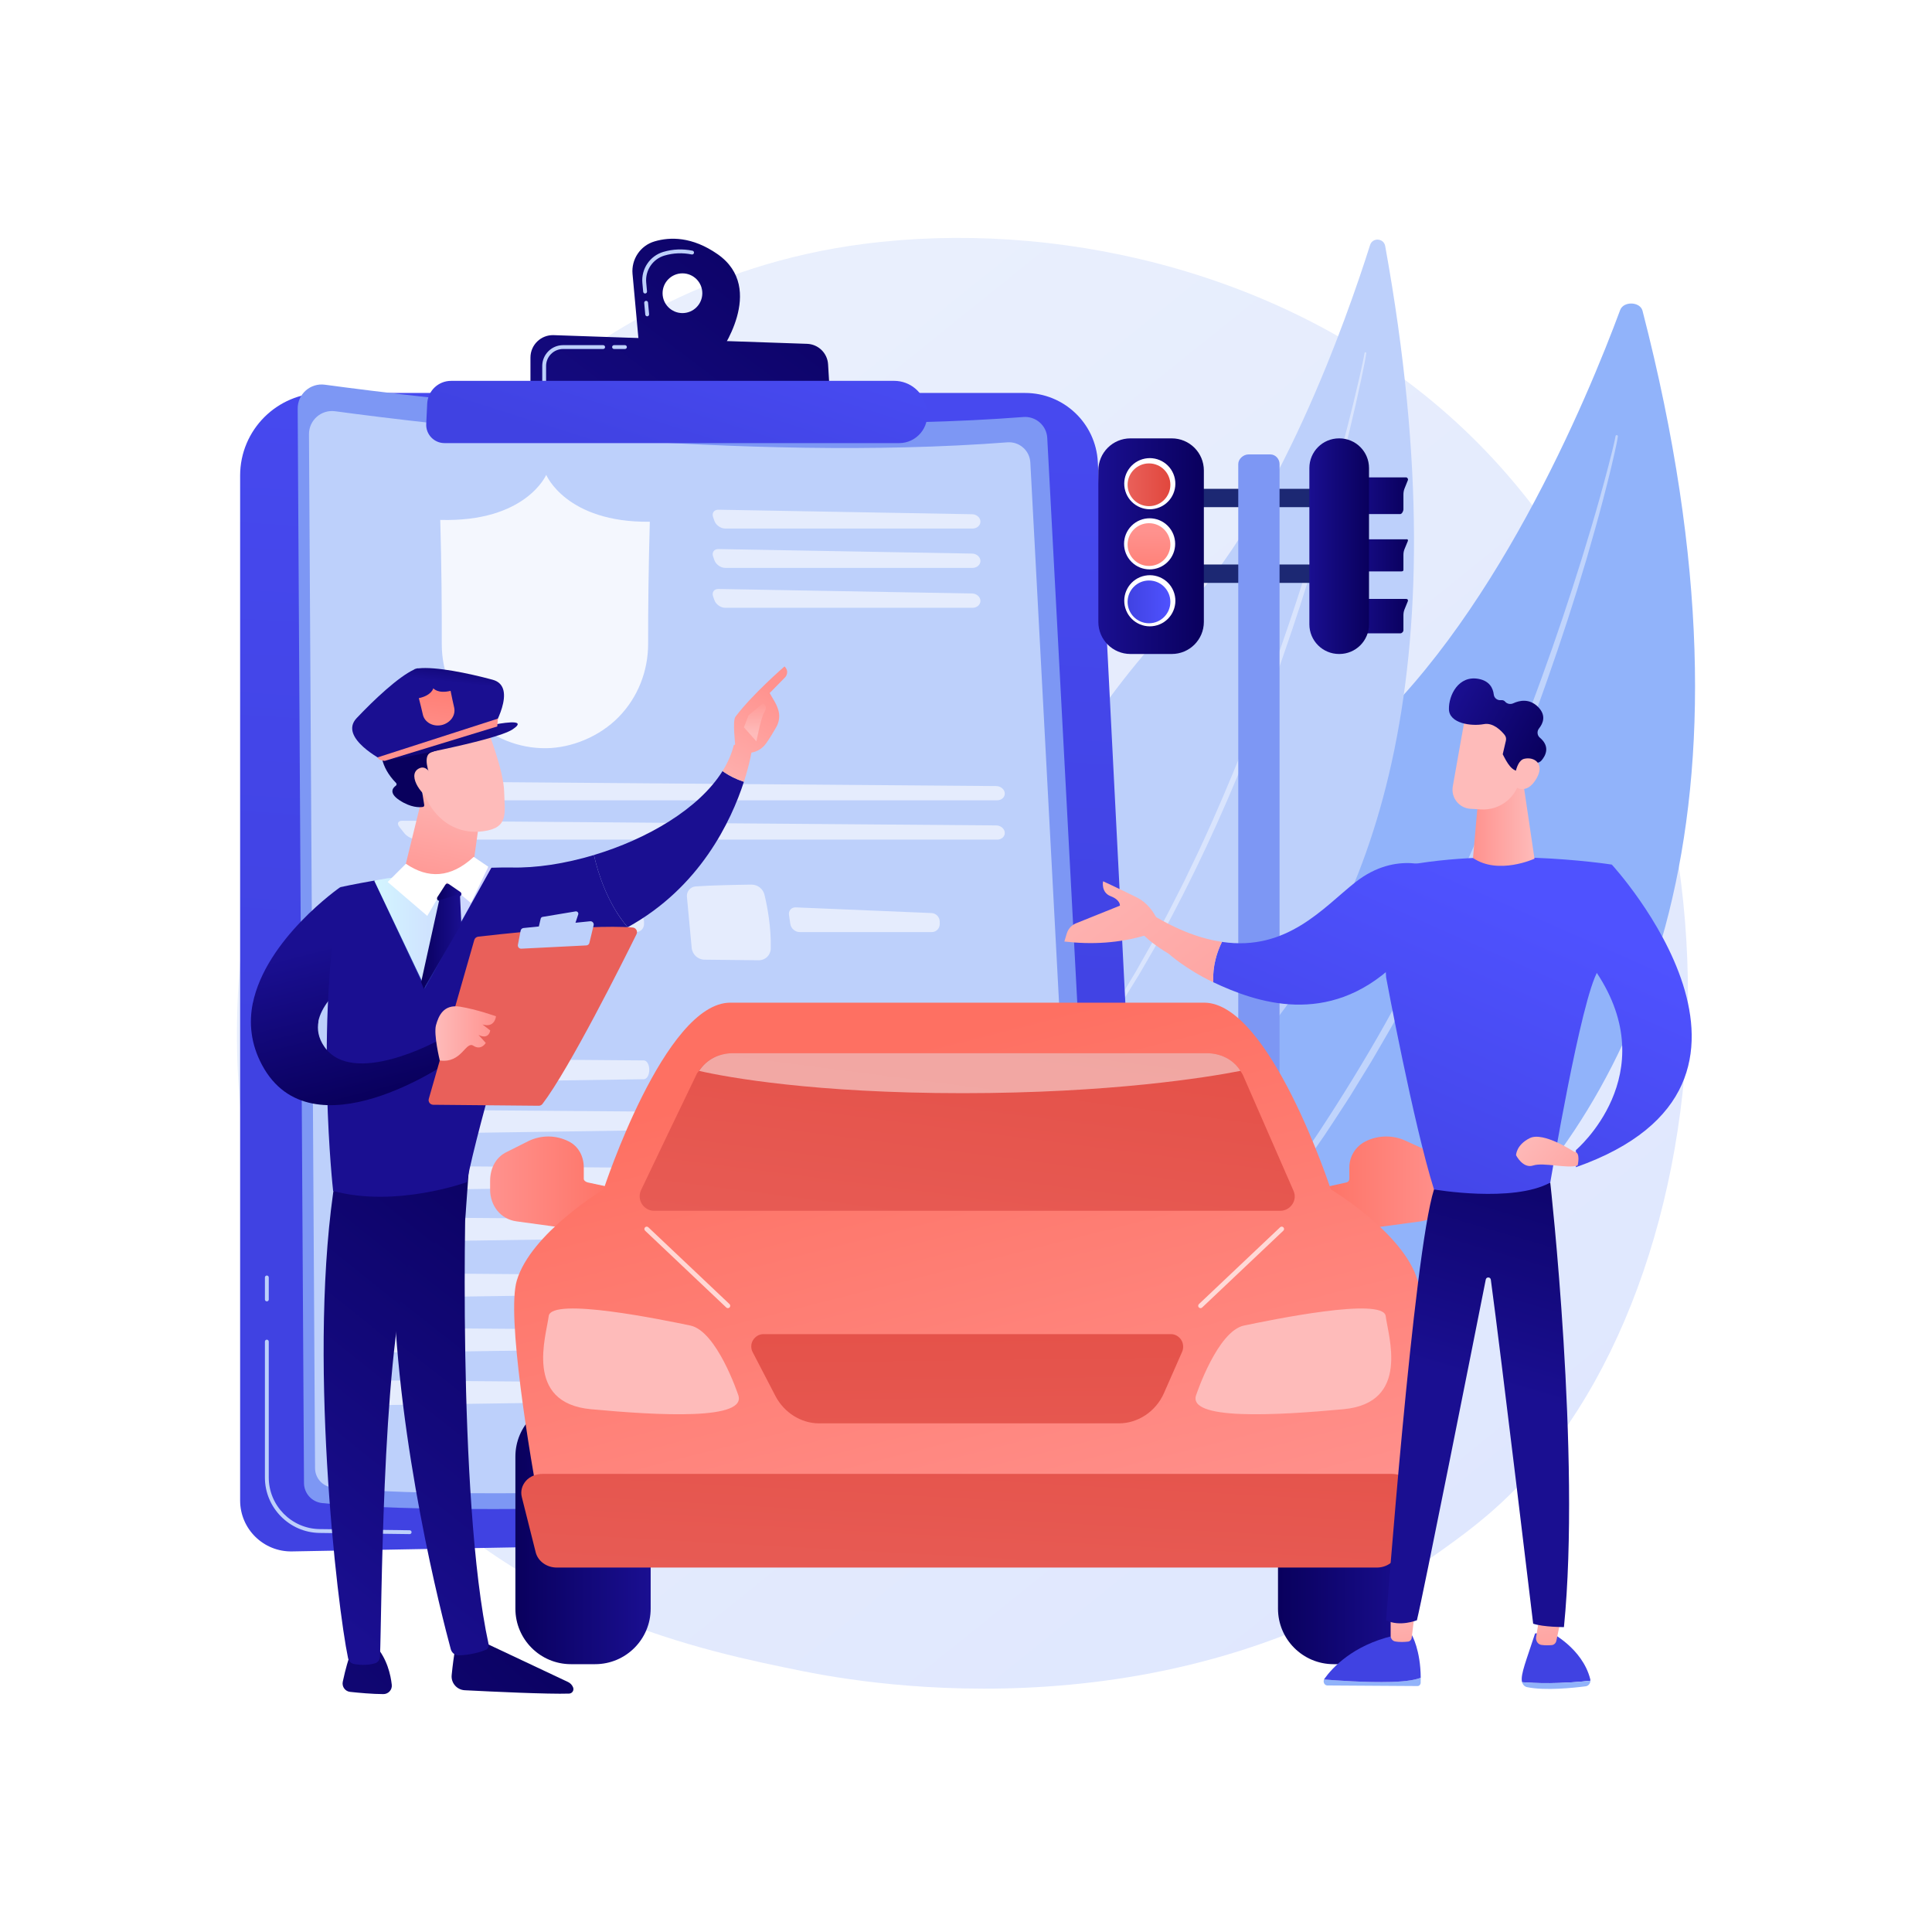 <?xml version="1.0" encoding="utf-8"?>
<!-- Generator: Adobe Illustrator 27.5.0, SVG Export Plug-In . SVG Version: 6.00 Build 0)  -->
<svg version="1.1" xmlns="http://www.w3.org/2000/svg" xmlns:xlink="http://www.w3.org/1999/xlink" x="0px" y="0px"
	 viewBox="0 0 3710 3710" style="enable-background:new 0 0 3710 3710;" xml:space="preserve">
<g id="Background">
	<g>
		<g>
			<rect style="fill:#FFFFFF;" width="3710" height="3710"/>
		</g>
	</g>
</g>
<g id="Illustration">
	<g>
		<linearGradient id="SVGID_1_" gradientUnits="userSpaceOnUse" x1="3598.602" y1="4069.393" x2="1114.94" y2="984.84">
			<stop  offset="0" style="stop-color:#DAE3FE"/>
			<stop  offset="1" style="stop-color:#E9EFFD"/>
		</linearGradient>
		<path style="fill:url(#SVGID_1_);" d="M2918.372,2850.851c-57.216,59.944-111.352,98.601-154.125,129.143
			c-502.781,359.012-1097.704,254.362-1224.142,228.805c-186.709-37.739-547.614-110.687-808.542-416.054
			C336.802,2330.75,398.272,1602.89,704.476,1122.42c56.01-87.886,351.868-575.675,953.199-653.901
			c363.919-47.341,788.132,48.141,1095.335,304.275C3397.857,1310.445,3351.95,2396.593,2918.372,2850.851z"/>
		<g>
			<path style="fill:#91B3FA;" d="M3154.135,596.831c-4.603-17.825-36.49-18.929-42.965-1.468
				c-62.599,168.813-244.307,607.412-517.595,838.621c-444.976,376.461-746.29,991.426-469.289,1313.705
				C2124.285,2747.69,3655.585,2539.023,3154.135,596.831z"/>
			<path style="opacity:0.43;fill:#FFFFFF;" d="M3106.772,838.086c-0.688,5.722-1.848,10.374-2.798,15.468l-3.234,14.911
				c-2.261,9.908-4.49,19.827-6.883,29.701c-4.733,19.762-9.785,39.441-14.91,59.1c-10.246,39.323-21.39,78.397-32.69,117.428
				c-23.082,77.919-48.351,155.187-75.33,231.856c-53.7,153.449-116.513,303.68-186.515,450.471
				c-35.193,73.322-73.276,145.235-113.111,216.147l-30.614,52.771c-5.017,8.845-10.342,17.508-15.687,26.161l-15.958,26.001
				l-15.959,25.997c-5.395,8.621-11.056,17.073-16.571,25.616c-11.149,17.01-22.057,34.182-33.513,50.987
				c-45.854,67.223-94.739,132.33-146.198,195.337c-26.654,30.739-52.708,61.984-80.975,91.254
				c-27.196,30.253-56.894,58.104-85.83,86.621c-0.903,0.892-2.358,0.882-3.249-0.022c-0.886-0.9-0.881-2.343,0.007-3.236
				l0.058-0.056c57.235-57.472,111.575-117.658,162.627-180.589c50.52-63.351,98.436-128.733,143.312-196.188
				c44.484-67.703,87.139-136.621,126.812-207.285c39.513-70.747,76.784-142.723,112.339-215.555
				c35.179-73.016,68.443-146.961,99.785-221.728l23.145-56.228l22.316-56.564c14.616-37.811,29.12-75.673,42.905-113.806
				c27.746-76.197,53.514-153.118,77.63-230.557c11.911-38.763,23.673-77.583,34.539-116.657c5.452-19.53,10.76-39.101,15.88-58.716
				c2.604-9.798,5.041-19.635,7.512-29.462l3.544-14.769c1.049-4.85,2.318-10.069,3.017-14.409l0.103-0.635
				c0.2-1.237,1.366-2.078,2.603-1.879C3106.087,835.768,3106.915,836.884,3106.772,838.086z"/>
		</g>
		<g>
			<path style="fill:#BDD0FB;" d="M2659.961,472.436c-2.78-15.332-24.313-16.75-29.015-1.894
				c-45.451,143.628-176.427,516.511-365.45,710.444c-307.774,315.768-522.875,837.902-341.629,1117.982
				C1923.867,2298.968,2962.813,2142.998,2659.961,472.436z"/>
			<path style="opacity:0.43;fill:#FFFFFF;" d="M2623.594,678.326c-0.538,4.509-1.375,8.442-2.091,12.594l-2.38,12.272
				l-5.028,24.472c-3.444,16.292-7.06,32.545-10.721,48.789c-7.416,32.464-15.235,64.837-23.352,97.135
				c-16.328,64.573-34.338,128.712-53.343,192.554c-18.947,63.865-39.554,127.235-61.455,190.156l-8.172,23.609l-8.482,23.502
				c-5.722,15.643-11.158,31.39-17.143,46.938l-17.633,46.76l-18.337,46.494c-49.547,123.709-105.596,244.943-170.035,361.697
				c-3.926,7.352-8.087,14.573-12.301,21.765l-12.545,21.628l-12.544,21.625c-4.271,7.155-8.732,14.201-13.088,21.305
				c-8.84,14.132-17.35,28.468-26.459,42.426l-27.567,41.721c-37.796,54.919-78.008,108.206-121.764,158.489
				c-0.612,0.703-1.677,0.777-2.379,0.167c-0.691-0.603-0.774-1.644-0.194-2.345l0.014-0.018
				c42.39-51.238,81.782-104.825,118.526-160.179l27.036-41.858c8.931-14.002,17.266-28.383,25.926-42.553
				c4.267-7.124,8.639-14.186,12.82-21.361l12.278-21.682l12.277-21.681c4.124-7.209,8.195-14.447,12.031-21.816l23.524-43.93
				c7.75-14.692,15.098-29.595,22.666-44.383c3.735-7.419,7.569-14.787,11.222-22.247l10.789-22.464l10.79-22.463
				c3.625-7.473,7.198-14.973,10.587-22.558c28.112-60.227,53.821-121.542,78.931-183.08
				c49.748-123.301,93.156-249.111,132.573-376.126c19.604-63.545,37.961-127.482,55.116-191.742
				c8.617-32.12,16.939-64.323,24.86-96.622c3.912-16.162,7.782-32.334,11.478-48.544l5.406-24.342l2.566-12.192
				c0.776-4.033,1.679-8.242,2.224-11.984l0.054-0.367c0.133-0.915,0.983-1.548,1.897-1.414
				C2623.073,676.602,2623.701,677.429,2623.594,678.326z"/>
		</g>
		<g>
			
				<linearGradient id="SVGID_00000046298054305564160890000001004265550198714522_" gradientUnits="userSpaceOnUse" x1="1492.03" y1="-877.441" x2="1323.703" y2="2068.269">
				<stop  offset="0" style="stop-color:#4F52FF"/>
				<stop  offset="1" style="stop-color:#4042E2"/>
			</linearGradient>
			<path style="fill:url(#SVGID_00000046298054305564160890000001004265550198714522_);" d="M461.119,913.217
				c0-87.598,71.012-158.611,158.611-158.611h1348.833c74.414,0,135.774,58.316,139.558,132.634l99.563,1955.556
				c2.961,58.156-42.819,107.211-101.041,108.27L560.71,2979.163c-54.707,0.994-99.591-43.081-99.591-97.797V913.217z"/>
			<path style="fill:#BDD0FB;" d="M786.652,2945.918h-0.049l-172.981-2.236c-57.841-0.75-104.898-48.42-104.898-106.263V2576.25
				c0-2.041,1.654-3.693,3.693-3.693c2.039,0,3.693,1.652,3.693,3.693v261.169c0,53.822,43.786,98.177,97.608,98.876l172.979,2.236
				c2.04,0.025,3.671,1.702,3.646,3.74C790.316,2944.295,788.668,2945.918,786.652,2945.918z"/>
			<path style="fill:#BDD0FB;" d="M512.418,2499.045c-2.039,0-3.693-1.652-3.693-3.693v-42.296c0-2.041,1.654-3.693,3.693-3.693
				c2.039,0,3.693,1.652,3.693,3.693v42.296C516.111,2497.393,514.457,2499.045,512.418,2499.045z"/>
			<g>
				<path style="fill:#7D97F4;" d="M571.623,784.707c-0.165-28.026,24.482-49.718,52.255-45.951
					c184.195,24.979,817.595,102.233,1341.282,62.033c23.882-1.833,44.608,16.261,45.879,40.18l104.397,1964.272
					c1.432,26.933-19.135,49.965-46.059,51.558c-220.253,13.034-1127.324,63.421-1450.863,29.534
					c-19.691-2.063-34.638-18.641-34.755-38.44L571.623,784.707z"/>
				<path style="fill:#BDD0FB;" d="M593.32,833.93c-0.159-26.971,23.561-47.846,50.288-44.221
					c177.259,24.038,786.808,98.383,1290.776,59.696c22.983-1.764,42.928,15.649,44.151,38.667L2079,2778.379
					c1.378,25.919-18.415,48.084-44.325,49.617c-211.959,12.543-1084.874,61.033-1396.229,28.421
					c-18.95-1.985-33.334-17.939-33.446-36.992L593.32,833.93z"/>
				<g style="opacity:0.6;">
					<path style="fill:#FFFFFF;" d="M1867.629,1014.948c8.512,0,15.298-6.118,15.08-13.595c-0.218-7.477-7.36-13.719-15.871-13.871
						l-487.126-8.681c-8.511-0.152-13.161,6.293-10.333,14.322l2.545,7.227c2.828,8.029,12.106,14.598,20.618,14.598H1867.629z"/>
				</g>
				<g style="opacity:0.6;">
					<path style="fill:#FFFFFF;" d="M1379.711,1054.351c-8.511-0.152-13.161,6.293-10.333,14.322l2.545,7.227
						c2.828,8.029,12.106,14.598,20.618,14.598h475.087c8.512,0,15.298-6.118,15.08-13.595c-0.218-7.477-7.36-13.719-15.871-13.871
						L1379.711,1054.351z"/>
				</g>
				<g style="opacity:0.6;">
					<path style="fill:#FFFFFF;" d="M1379.711,1131c-8.511-0.152-13.161,6.293-10.333,14.322l2.545,7.227
						c2.828,8.029,12.106,14.598,20.618,14.598h475.087c8.512,0,15.298-6.118,15.08-13.595c-0.218-7.477-7.36-13.719-15.871-13.871
						L1379.711,1131z"/>
				</g>
				<g style="opacity:0.6;">
					<path style="fill:#FFFFFF;" d="M1914.88,1536.787c8.512,0,15.073-6.118,14.579-13.595c-0.494-7.477-7.862-13.65-16.374-13.717
						l-1140.329-8.988c-8.512-0.067-11.138,5.326-5.836,11.985l9.72,12.208c5.302,6.659,16.605,12.107,25.117,12.107H1914.88z"/>
				</g>
				<g style="opacity:0.6;">
					<path style="fill:#FFFFFF;" d="M772.757,1576.037c-8.512-0.067-11.138,5.326-5.836,11.985l9.72,12.208
						c5.302,6.659,16.605,12.107,25.117,12.107H1914.88c8.512,0,15.073-6.118,14.579-13.595c-0.494-7.477-7.862-13.65-16.374-13.717
						L772.757,1576.037z"/>
				</g>
				
					<linearGradient id="SVGID_00000111149015910037339520000004815681361715454649_" gradientUnits="userSpaceOnUse" x1="606.552" y1="1591.849" x2="1905.018" y2="2629.793">
					<stop  offset="0" style="stop-color:#53D8FF"/>
					<stop  offset="1" style="stop-color:#3840F7"/>
				</linearGradient>
				<path style="fill:url(#SVGID_00000111149015910037339520000004815681361715454649_);" d="M767.941,1702.182
					c27.402-2.1,78.717-3.073,106.964-3.468c11.969-0.167,22.467,7.941,25.273,19.577c5.452,22.601,12.972,61.844,12.026,103.423
					c-0.284,12.452-10.484,22.392-22.939,22.258l-104.238-1.122c-12.819-0.138-23.461-9.938-24.654-22.701l-9.164-98.062
					C750.26,1711.943,757.783,1702.96,767.941,1702.182z"/>
				<g style="opacity:0.6;">
					<path style="fill:#FFFFFF;" d="M960.379,1742.435c-8.505-0.355-14.429,6.241-13.165,14.659l2.622,17.456
						c1.264,8.418,9.263,15.305,17.775,15.305h253.816c8.512,0,15.39-6.964,15.284-15.476l-0.061-4.931
						c-0.106-8.512-7.151-15.766-15.656-16.122L960.379,1742.435z"/>
				</g>
				<path style="opacity:0.6;fill:#FFFFFF;" d="M1335.818,1702.182c27.402-2.1,78.717-3.073,106.964-3.468
					c11.969-0.167,22.467,7.941,25.274,19.577c5.452,22.601,12.972,61.844,12.025,103.423
					c-0.283,12.452-10.483,22.392-22.938,22.258l-104.239-1.122c-12.818-0.138-23.461-9.938-24.654-22.701l-9.164-98.062
					C1318.138,1711.943,1325.66,1702.96,1335.818,1702.182z"/>
				<g style="opacity:0.6;">
					<path style="fill:#FFFFFF;" d="M1528.256,1742.435c-8.505-0.355-14.429,6.241-13.165,14.659l2.622,17.456
						c1.264,8.418,9.263,15.305,17.776,15.305h253.815c8.512,0,15.39-6.964,15.284-15.476l-0.061-4.931
						c-0.106-8.512-7.151-15.766-15.656-16.122L1528.256,1742.435z"/>
				</g>
				<g>
					<g style="opacity:0.6;">
						<path style="fill:#FFFFFF;" d="M704.941,2062.204c1.62,10.559,7.203,17.885,13.557,17.792l517.902-7.588
							c5.859-0.086,10.546-8.388,10.417-18.454c-0.125-9.786-4.763-17.62-10.459-17.665l-517.915-4.059
							C709.302,2032.158,702.61,2047.013,704.941,2062.204z"/>
					</g>
					<g style="opacity:0.6;">
						<path style="fill:#FFFFFF;" d="M701.116,2160.385c1.621,10.559,7.203,17.885,13.557,17.792l517.902-7.588
							c5.859-0.086,10.546-8.388,10.418-18.454c-0.125-9.786-4.763-17.62-10.459-17.665l-517.915-4.059
							C705.476,2130.338,698.785,2145.194,701.116,2160.385z"/>
					</g>
					<g style="opacity:0.6;">
						<path style="fill:#FFFFFF;" d="M704.941,2367.264c1.62,10.559,7.203,17.885,13.557,17.792l517.902-7.588
							c5.859-0.086,10.546-8.388,10.417-18.454c-0.125-9.786-4.763-17.62-10.459-17.665l-517.915-4.059
							C709.302,2337.219,702.61,2352.074,704.941,2367.264z"/>
					</g>
					<g style="opacity:0.6;">
						<path style="fill:#FFFFFF;" d="M704.941,2268.357c1.62,10.559,7.203,17.885,13.557,17.792l517.902-7.588
							c5.859-0.086,10.546-8.388,10.417-18.454c-0.125-9.786-4.763-17.62-10.459-17.664l-517.915-4.059
							C709.302,2238.311,702.61,2253.167,704.941,2268.357z"/>
					</g>
					<g style="opacity:0.6;">
						<path style="fill:#FFFFFF;" d="M704.941,2474.51c1.62,10.559,7.203,17.885,13.557,17.792l517.902-7.588
							c5.859-0.086,10.546-8.388,10.417-18.454c-0.125-9.786-4.763-17.62-10.459-17.664l-517.915-4.06
							C709.302,2444.465,702.61,2459.319,704.941,2474.51z"/>
					</g>
					<g style="opacity:0.6;">
						<path style="fill:#FFFFFF;" d="M712.591,2579.703c1.62,10.559,7.203,17.885,13.557,17.792l517.902-7.588
							c5.859-0.086,10.546-8.388,10.417-18.454c-0.125-9.786-4.763-17.62-10.459-17.665l-517.915-4.059
							C716.952,2549.658,710.26,2564.513,712.591,2579.703z"/>
					</g>
					<g style="opacity:0.6;">
						<path style="fill:#FFFFFF;" d="M704.941,2680.663L704.941,2680.663c1.62,10.56,7.203,17.885,13.557,17.792l517.902-7.588
							c5.859-0.086,10.546-8.388,10.417-18.454c-0.125-9.786-4.763-17.62-10.459-17.665l-517.915-4.059
							C709.302,2650.617,702.61,2665.472,704.941,2680.663z"/>
					</g>
				</g>
				<g>
					<g style="opacity:0.6;">
						<path style="fill:#FFFFFF;" d="M1381.685,2048.178c1.62,10.559,7.203,17.885,13.557,17.792l517.902-7.588
							c5.859-0.086,10.546-8.388,10.417-18.454c-0.125-9.786-4.763-17.62-10.459-17.665l-517.915-4.059
							C1386.045,2018.132,1379.353,2032.988,1381.685,2048.178z"/>
					</g>
					<g style="opacity:0.6;">
						<path style="fill:#FFFFFF;" d="M1377.86,2146.359c1.62,10.559,7.203,17.885,13.557,17.792l517.902-7.588
							c5.859-0.086,10.546-8.388,10.418-18.454c-0.125-9.786-4.763-17.62-10.459-17.665l-517.915-4.059
							C1382.22,2116.313,1375.528,2131.168,1377.86,2146.359z"/>
					</g>
					<g style="opacity:0.6;">
						<path style="fill:#FFFFFF;" d="M1381.685,2353.239c1.62,10.559,7.203,17.885,13.557,17.792l517.902-7.588
							c5.859-0.086,10.546-8.388,10.417-18.454c-0.125-9.786-4.763-17.62-10.459-17.665l-517.915-4.059
							C1386.045,2323.193,1379.353,2338.048,1381.685,2353.239z"/>
					</g>
					<g style="opacity:0.6;">
						<path style="fill:#FFFFFF;" d="M1381.685,2254.331c1.62,10.559,7.203,17.885,13.557,17.792l517.902-7.588
							c5.859-0.086,10.546-8.388,10.417-18.454c-0.125-9.786-4.763-17.62-10.459-17.665l-517.915-4.059
							C1386.045,2224.285,1379.353,2239.141,1381.685,2254.331z"/>
					</g>
					<g style="opacity:0.6;">
						<path style="fill:#FFFFFF;" d="M1381.685,2460.484c1.62,10.559,7.203,17.885,13.557,17.792l517.902-7.588
							c5.859-0.086,10.546-8.388,10.417-18.454c-0.125-9.786-4.763-17.62-10.459-17.665l-517.915-4.059
							C1386.045,2430.439,1379.353,2445.294,1381.685,2460.484z"/>
					</g>
					<g style="opacity:0.6;">
						<path style="fill:#FFFFFF;" d="M1389.335,2565.677c1.62,10.559,7.203,17.885,13.557,17.792l517.902-7.588
							c5.859-0.086,10.546-8.388,10.418-18.454c-0.125-9.786-4.763-17.62-10.459-17.664l-517.915-4.059
							C1393.695,2535.632,1387.003,2550.487,1389.335,2565.677z"/>
					</g>
					<g style="opacity:0.6;">
						<path style="fill:#FFFFFF;" d="M1381.685,2666.637L1381.685,2666.637c1.62,10.56,7.203,17.885,13.557,17.792l517.902-7.588
							c5.859-0.086,10.546-8.388,10.417-18.454c-0.125-9.786-4.763-17.62-10.459-17.665l-517.915-4.059
							C1386.045,2636.592,1379.353,2651.447,1381.685,2666.637z"/>
					</g>
				</g>
				<path style="opacity:0.83;fill:#FFFFFF;" d="M1247.819,1001.918c-160.776,1.849-198.915-90.051-198.915-90.051
					s-39.085,91.232-203.48,86.51c2.438,86.264,3.081,168.721,2.924,238.477c-0.129,53.585,21.128,104.871,58.959,142.442
					c37.705,37.434,88.689,58.071,141.596,57.465c48.662-0.557,102.297-22.189,139.161-59.913
					c36.737-37.601,56.662-88.239,56.538-140.847C1244.451,1167.515,1245.469,1086.565,1247.819,1001.918z"/>
			</g>
			
				<linearGradient id="SVGID_00000013879073206670949850000014314917510785073324_" gradientUnits="userSpaceOnUse" x1="1528.29" y1="286.64" x2="907.875" y2="1102.782">
				<stop  offset="0" style="stop-color:#09005D"/>
				<stop  offset="1" style="stop-color:#1A0F91"/>
			</linearGradient>
			<path style="fill:url(#SVGID_00000013879073206670949850000014314917510785073324_);" d="M1377.803,487.977
				c-48.722-33.895-91.086-33.223-120.909-24.424c-27.205,8.027-44.837,34.292-42.249,62.539l12.861,140.378l153.041,13.582
				C1380.547,680.052,1473.354,554.45,1377.803,487.977z M1310.5,601.228c-21.075,0-38.16-17.084-38.16-38.16
				c0-21.076,17.085-38.161,38.16-38.161c21.076,0,38.161,17.085,38.161,38.161C1348.661,584.143,1331.576,601.228,1310.5,601.228z"
				/>
			<g>
				<path style="fill:#BDD0FB;" d="M1242.793,607.419c-1.888,0-3.498-1.439-3.673-3.358l-2.049-22.356
					c-0.187-2.031,1.309-3.827,3.34-4.014c2.072-0.194,3.83,1.309,4.014,3.343l2.048,22.356c0.188,2.03-1.309,3.826-3.339,4.014
					C1243.019,607.415,1242.905,607.419,1242.793,607.419z M1238.78,563.608c-1.888,0-3.498-1.439-3.673-3.358l-1.556-16.971
					c-2.467-26.908,14.465-51.961,40.257-59.574c18.266-5.392,37.086-6.163,55.933-2.297c1.998,0.407,3.285,2.362,2.876,4.36
					c-0.409,1.995-2.346,3.271-4.358,2.874c-17.655-3.614-35.269-2.896-52.361,2.146c-22.419,6.618-37.137,28.411-34.993,51.82
					l1.556,16.971c0.188,2.031-1.309,3.827-3.339,4.014C1239.005,563.604,1238.891,563.608,1238.78,563.608z"/>
			</g>
			
				<linearGradient id="SVGID_00000154414793562250262480000017830430478420787895_" gradientUnits="userSpaceOnUse" x1="1596.345" y1="338.372" x2="975.929" y2="1154.515">
				<stop  offset="0" style="stop-color:#09005D"/>
				<stop  offset="1" style="stop-color:#1A0F91"/>
			</linearGradient>
			<path style="fill:url(#SVGID_00000154414793562250262480000017830430478420787895_);" d="M1018.632,757.189v-70.578
				c0-24.363,20.193-43.877,44.543-43.043l486.604,16.672c21.595,0.74,39.084,17.785,40.377,39.355l4.067,67.815L1018.632,757.189z"
				/>
			<path style="fill:#BDD0FB;" d="M1200.074,670.162h-20.926c-2.04,0-3.693-1.652-3.693-3.693c0-2.042,1.653-3.693,3.693-3.693
				h20.926c2.04,0,3.693,1.652,3.693,3.693C1203.767,668.511,1202.114,670.162,1200.074,670.162z"/>
			<path style="fill:#BDD0FB;" d="M1044.97,735.027c-2.039,0-3.693-1.651-3.693-3.693v-28.552c0-22.06,17.947-40.006,40.008-40.006
				h76.935c2.04,0,3.693,1.652,3.693,3.693c0,2.041-1.653,3.693-3.693,3.693h-76.935c-17.987,0-32.622,14.635-32.622,32.62v28.552
				C1048.663,733.376,1047.009,735.027,1044.97,735.027z"/>
			
				<linearGradient id="SVGID_00000119117813505705389920000000270008359321416346_" gradientUnits="userSpaceOnUse" x1="1437.198" y1="356.691" x2="1263.638" y2="903.669">
				<stop  offset="0" style="stop-color:#4F52FF"/>
				<stop  offset="1" style="stop-color:#4042E2"/>
			</linearGradient>
			<path style="fill:url(#SVGID_00000119117813505705389920000000270008359321416346_);" d="M820.361,775.011
				c1.174-24.44,21.331-43.652,45.8-43.653l850.918-0.023c30.597-0.001,56.754,22.017,61.973,52.166l0.72,4.161
				c5.716,33.022-19.708,63.225-53.221,63.225H853.56c-20.057,0-36.039-16.769-35.077-36.803L820.361,775.011z"/>
		</g>
		<g>
			<g>
				<g>
					
						<linearGradient id="SVGID_00000028305917848914846550000014793668951087018880_" gradientUnits="userSpaceOnUse" x1="-3903.056" y1="-3451.341" x2="-4050.868" y2="-3113.486" gradientTransform="matrix(-1 0 0 1 -3411.738 0)">
						<stop  offset="0" style="stop-color:#8D55D1"/>
						<stop  offset="0.996" style="stop-color:#1C2873"/>
					</linearGradient>
					<path style="fill:url(#SVGID_00000028305917848914846550000014793668951087018880_);" d="M2576.043,955.262
						c0-9.145-7.414-16.559-16.559-16.559h-279.622c-9.145,0-16.559,7.414-16.559,16.559v2.12c0,9.145,7.414,16.559,16.559,16.559
						h279.622c9.145,0,16.559-7.414,16.559-16.559V955.262z"/>
					
						<linearGradient id="SVGID_00000031183395733963735480000009426311358492114312_" gradientUnits="userSpaceOnUse" x1="-3849.68" y1="-3427.986" x2="-3997.492" y2="-3090.13" gradientTransform="matrix(-1 0 0 1 -3411.738 0)">
						<stop  offset="0" style="stop-color:#8D55D1"/>
						<stop  offset="0.996" style="stop-color:#1C2873"/>
					</linearGradient>
					<path style="fill:url(#SVGID_00000031183395733963735480000009426311358492114312_);" d="M2576.043,1100.62
						c0-9.145-7.414-16.559-16.559-16.559h-279.622c-9.145,0-16.559,7.414-16.559,16.559v2.12c0,9.145,7.414,16.559,16.559,16.559
						h279.622c9.145,0,16.559-7.414,16.559-16.559V1100.62z"/>
				</g>
				<path style="fill:#7D97F4;" d="M2397.358,872.631h42.234c9.677,0,17.521,8.73,17.521,18.408v1246.3l-79.286-51.34V891.039
					C2377.827,881.361,2387.682,872.631,2397.358,872.631z"/>
				
					<linearGradient id="SVGID_00000146498024956298760090000013617780461919934362_" gradientUnits="userSpaceOnUse" x1="-5723.494" y1="1048.822" x2="-5520.873" y2="1048.822" gradientTransform="matrix(-1 0 0 1 -3411.738 0)">
					<stop  offset="0" style="stop-color:#09005D"/>
					<stop  offset="1" style="stop-color:#1A0F91"/>
				</linearGradient>
				<path style="fill:url(#SVGID_00000146498024956298760090000013617780461919934362_);" d="M2311.756,1194.212
					c0,34.04-27.595,61.635-61.636,61.635h-79.347c-34.041,0-61.636-27.595-61.636-61.635V903.433
					c0-34.04,27.595-61.635,61.636-61.635h79.347c34.041,0,61.636,27.595,61.636,61.635V1194.212z"/>
				<g>
					
						<linearGradient id="SVGID_00000046313034048647762210000011063078865420725637_" gradientUnits="userSpaceOnUse" x1="-6115.467" y1="951.917" x2="-6000.995" y2="951.917" gradientTransform="matrix(-1 0 0 1 -3411.738 0)">
						<stop  offset="0" style="stop-color:#09005D"/>
						<stop  offset="1" style="stop-color:#1A0F91"/>
					</linearGradient>
					<path style="fill:url(#SVGID_00000046313034048647762210000011063078865420725637_);" d="M2700.237,916.679
						c1.169,0,2.262,1.083,2.909,2.059c0.646,0.976,0.762,2.456,0.309,3.534l-6.35,15.819c-1.578,3.749-2.134,7.897-2.134,11.964
						v28.337c0,3.048-2.986,8.764-6.034,8.764h-99.68v-70.477H2700.237z"/>
					
						<linearGradient id="SVGID_00000153686028044967413200000012433060255842493598_" gradientUnits="userSpaceOnUse" x1="-6115.467" y1="1066.396" x2="-6000.995" y2="1066.396" gradientTransform="matrix(-1 0 0 1 -3411.738 0)">
						<stop  offset="0" style="stop-color:#09005D"/>
						<stop  offset="1" style="stop-color:#1A0F91"/>
					</linearGradient>
					<path style="fill:url(#SVGID_00000153686028044967413200000012433060255842493598_);" d="M2700.237,1035.608
						c1.169,0,2.262-0.425,2.909,0.55c0.646,0.976,0.762,1.702,0.309,2.78l-6.35,15.441c-1.578,3.749-2.134,7.52-2.134,11.587
						v28.337c0,3.048-2.986,2.971-6.034,2.971h-99.68v-61.667H2700.237z"/>
					
						<linearGradient id="SVGID_00000038388141563476015660000009198154161584302731_" gradientUnits="userSpaceOnUse" x1="-6115.467" y1="1183.168" x2="-6000.995" y2="1183.168" gradientTransform="matrix(-1 0 0 1 -3411.738 0)">
						<stop  offset="0" style="stop-color:#09005D"/>
						<stop  offset="1" style="stop-color:#1A0F91"/>
					</linearGradient>
					<path style="fill:url(#SVGID_00000038388141563476015660000009198154161584302731_);" d="M2700.237,1150.132
						c1.169,0,2.262,0.269,2.909,1.244c0.646,0.976,0.762,2.049,0.309,3.127l-6.35,15.615c-1.578,3.749-2.134,7.694-2.134,11.761
						v28.337c0,3.048-2.986,5.988-6.034,5.988h-99.68v-66.072H2700.237z"/>
				</g>
				
					<linearGradient id="SVGID_00000027604072413976988840000014722009511422491571_" gradientUnits="userSpaceOnUse" x1="-6040.638" y1="1048.822" x2="-5926.114" y2="1048.822" gradientTransform="matrix(-1 0 0 1 -3411.738 0)">
					<stop  offset="0" style="stop-color:#09005D"/>
					<stop  offset="1" style="stop-color:#1A0F91"/>
				</linearGradient>
				<path style="fill:url(#SVGID_00000027604072413976988840000014722009511422491571_);" d="M2628.9,898.779
					c0-31.47-25.511-56.982-56.982-56.982h-0.561c-31.47,0-56.982,25.512-56.982,56.982v300.086
					c0,31.47,25.512,56.982,56.982,56.982h0.561c31.47,0,56.982-25.512,56.982-56.982V898.779z"/>
			</g>
			<g>
				<g>
					
						<ellipse transform="matrix(0.957 -0.29 0.29 0.957 -174.584 679.703)" style="fill:#FFFFFF;" cx="2207.941" cy="929.389" rx="49.084" ry="49.084"/>
					
						<linearGradient id="SVGID_00000065760462727247570840000004222772529627774605_" gradientUnits="userSpaceOnUse" x1="-5659.196" y1="930.935" x2="-5577.07" y2="930.935" gradientTransform="matrix(-1 0 0 1 -3411.738 0)">
						<stop  offset="0" style="stop-color:#E1473D"/>
						<stop  offset="1" style="stop-color:#E9605A"/>
					</linearGradient>
					
						<circle style="fill:url(#SVGID_00000065760462727247570840000004222772529627774605_);" cx="2206.395" cy="930.935" r="41.063"/>
				</g>
				<g>
					
						<ellipse transform="matrix(0.707 -0.707 0.707 0.707 -91.672 1867.09)" style="fill:#FFFFFF;" cx="2207.941" cy="1044.203" rx="49.084" ry="49.084"/>
					
						<linearGradient id="SVGID_00000024693161639033334500000011372617586584488382_" gradientUnits="userSpaceOnUse" x1="-5618.563" y1="1020.393" x2="-5616.171" y2="1161.519" gradientTransform="matrix(-1 0 0 1 -3411.738 0)">
						<stop  offset="0" style="stop-color:#FF928E"/>
						<stop  offset="1" style="stop-color:#FE7062"/>
					</linearGradient>
					
						<circle style="fill:url(#SVGID_00000024693161639033334500000011372617586584488382_);" cx="2206.395" cy="1045.749" r="41.063"/>
				</g>
				<g>
					
						<ellipse transform="matrix(0.957 -0.29 0.29 0.957 -239.74 689.35)" style="fill:#FFFFFF;" cx="2207.941" cy="1154.232" rx="49.084" ry="49.084"/>
					
						<linearGradient id="SVGID_00000107584271317164418590000012415676760132478113_" gradientUnits="userSpaceOnUse" x1="-5659.196" y1="1155.779" x2="-5577.07" y2="1155.779" gradientTransform="matrix(-1 0 0 1 -3411.738 0)">
						<stop  offset="0" style="stop-color:#4F52FF"/>
						<stop  offset="1" style="stop-color:#4042E2"/>
					</linearGradient>
					
						<circle style="fill:url(#SVGID_00000107584271317164418590000012415676760132478113_);" cx="2206.395" cy="1155.779" r="41.063"/>
				</g>
			</g>
		</g>
		<g>
			<g>
				<g>
					
						<linearGradient id="SVGID_00000035492655615680558290000006736543285158808760_" gradientUnits="userSpaceOnUse" x1="989.695" y1="2943.073" x2="1249.467" y2="2943.073">
						<stop  offset="0" style="stop-color:#09005D"/>
						<stop  offset="1" style="stop-color:#1A0F91"/>
					</linearGradient>
					<path style="fill:url(#SVGID_00000035492655615680558290000006736543285158808760_);" d="M1249.467,2797.085
						c0-58.9-47.748-106.648-106.648-106.648h-46.475c-58.9,0-106.648,47.748-106.648,106.648v291.974
						c0,58.9,47.748,106.648,106.648,106.648h46.475c58.9,0,106.648-47.748,106.648-106.648V2797.085z"/>
					
						<linearGradient id="SVGID_00000075867583261968622080000000247282719182756229_" gradientUnits="userSpaceOnUse" x1="2454.124" y1="2943.073" x2="2713.896" y2="2943.073">
						<stop  offset="0" style="stop-color:#09005D"/>
						<stop  offset="1" style="stop-color:#1A0F91"/>
					</linearGradient>
					<path style="fill:url(#SVGID_00000075867583261968622080000000247282719182756229_);" d="M2713.896,2797.085
						c0-58.9-47.748-106.648-106.648-106.648h-46.475c-58.9,0-106.648,47.748-106.648,106.648v291.974
						c0,58.9,47.748,106.648,106.648,106.648h46.475c58.9,0,106.648-47.748,106.648-106.648V2797.085z"/>
				</g>
				<g>
					
						<linearGradient id="SVGID_00000012471240228463534520000018119842027100620170_" gradientUnits="userSpaceOnUse" x1="941.166" y1="2276.572" x2="1198.497" y2="2276.572">
						<stop  offset="0" style="stop-color:#FF928E"/>
						<stop  offset="1" style="stop-color:#FE7062"/>
					</linearGradient>
					<path style="fill:url(#SVGID_00000012471240228463534520000018119842027100620170_);" d="M1128.497,2270.576
						c-3.197-0.708-7.489-3.542-7.489-6.816v-21.917c0-21.119-9.879-40.436-28.738-49.942c-24.328-12.263-51.93-12.69-76.614-1.16
						l-42.217,21.215c-21.642,10.11-32.274,31.835-32.274,55.722v16.712c0,30.76,20.032,56.79,50.511,60.939l185.407,25.427
						l21.413-85.055L1128.497,2270.576z"/>
					
						<linearGradient id="SVGID_00000165219008357567662770000015834848393597599906_" gradientUnits="userSpaceOnUse" x1="-2162.033" y1="2276.572" x2="-1897.307" y2="2276.572" gradientTransform="matrix(-1 0 0 1 620.375 0)">
						<stop  offset="0" style="stop-color:#FF928E"/>
						<stop  offset="1" style="stop-color:#FE7062"/>
					</linearGradient>
					<path style="fill:url(#SVGID_00000165219008357567662770000015834848393597599906_);" d="M2585.736,2270.576
						c3.197-0.708,5.411-3.542,5.411-6.816v-21.917c0-21.119,11.956-40.436,30.814-49.942c24.329-12.263,52.969-12.69,77.653-1.16
						l46.368,21.215c21.642,10.11,36.426,31.835,36.426,55.722v16.712c0,30.76-23.665,56.79-54.144,60.939l-187.223,25.427
						l-23.359-85.055L2585.736,2270.576z"/>
				</g>
				
					<linearGradient id="SVGID_00000121957721057781932700000000866961518767853209_" gradientUnits="userSpaceOnUse" x1="1979.739" y1="3077.163" x2="1711.619" y2="2019.862">
					<stop  offset="0" style="stop-color:#FF928E"/>
					<stop  offset="1" style="stop-color:#FE7062"/>
				</linearGradient>
				<path style="fill:url(#SVGID_00000121957721057781932700000000866961518767853209_);" d="M2722.235,2458.628
					c-27.037-91.261-166.732-174.712-166.732-174.712s-117.163-358.522-243.338-358.522c-101.316,0-344.604,0-436.554,0
					c0,0-13.489,0-36.051,0c-92.047,0-335.77,0-437.107,0c-126.176,0-243.339,358.522-243.339,358.522
					s-139.694,83.922-166.732,175.183c-19.766,66.719,23.088,325.581,47.566,457.999c8.63,46.686,52.684,84.494,104.128,84.494
					h695.484h36.051h694.93c51.444,0,95.497-38.044,104.127-84.729C2699.147,2784.445,2742.002,2525.347,2722.235,2458.628z"/>
				
					<linearGradient id="SVGID_00000091015393277311453450000001801232968478683833_" gradientUnits="userSpaceOnUse" x1="1888.055" y1="2307.116" x2="1837.465" y2="3227.832">
					<stop  offset="0" style="stop-color:#E1473D"/>
					<stop  offset="1" style="stop-color:#E9605A"/>
				</linearGradient>
				<path style="fill:url(#SVGID_00000091015393277311453450000001801232968478683833_);" d="M2704.686,2843.736
					c-7.863-8.994-19.854-13.422-32.544-13.422H1042.478c-12.611,0-24.538,4.363-32.405,13.264
					c-7.867,8.901-10.822,20.141-8.027,31.246l26.668,106.074c4.29,17.047,21.073,29.258,40.432,29.258H2644.14
					c19.192,0,35.876-12.213,40.331-29.069l28.002-105.711C2715.418,2864.23,2712.549,2852.73,2704.686,2843.736z"/>
				<g>
					
						<linearGradient id="SVGID_00000101094540600574329610000012769401361031990163_" gradientUnits="userSpaceOnUse" x1="1257.098" y1="2384.225" x2="1365.574" y2="1316.591">
						<stop  offset="0" style="stop-color:#FEBBBA"/>
						<stop  offset="1" style="stop-color:#FF928E"/>
					</linearGradient>
					<path style="fill:url(#SVGID_00000101094540600574329610000012769401361031990163_);" d="M1417.166,2677.557
						c0,0-40.556-121.669-91.627-132.184c-51.071-10.515-267.372-55.577-271.878-18.025
						c-4.506,37.552-48.067,166.732,81.113,178.748C1263.953,2718.114,1437.975,2728,1417.166,2677.557z"/>
					
						<linearGradient id="SVGID_00000126308358220899719400000007390370170654433455_" gradientUnits="userSpaceOnUse" x1="-1738.999" y1="2156.135" x2="-1630.523" y2="1088.501" gradientTransform="matrix(-1 0 0 1 695.347 0)">
						<stop  offset="0" style="stop-color:#FEBBBA"/>
						<stop  offset="1" style="stop-color:#FF928E"/>
					</linearGradient>
					<path style="fill:url(#SVGID_00000126308358220899719400000007390370170654433455_);" d="M2297.453,2677.557
						c0,0,40.557-121.669,91.627-132.184c51.071-10.515,267.372-55.577,271.878-18.025c4.507,37.552,48.067,166.732-81.112,178.748
						C2450.667,2718.114,2276.644,2728,2297.453,2677.557z"/>
				</g>
				
					<linearGradient id="SVGID_00000007394709566393722550000016502012649336869025_" gradientUnits="userSpaceOnUse" x1="1851.937" y1="2164.056" x2="1863.354" y2="3060.409">
					<stop  offset="0" style="stop-color:#E1473D"/>
					<stop  offset="1" style="stop-color:#E9605A"/>
				</linearGradient>
				<path style="fill:url(#SVGID_00000007394709566393722550000016502012649336869025_);" d="M2268.325,2573.055
					c-4.196-6.465-11.379-11.077-19.086-11.077H1465.38c-7.983,0-15.381,4.894-19.497,11.734
					c-4.115,6.841-4.344,15.692-0.605,22.744l44.103,84.905c16.365,30.86,48.439,51.896,83.369,51.896h575.951
					c37.25,0,71.014-23.475,86.185-57.496l35.132-79.916C2273.158,2588.805,2272.52,2579.52,2268.325,2573.055z"/>
				<g>
					
						<linearGradient id="SVGID_00000072272598209833236470000000496766931741586330_" gradientUnits="userSpaceOnUse" x1="1951.559" y1="1566.906" x2="1816.649" y2="2612.457">
						<stop  offset="0" style="stop-color:#E1473D"/>
						<stop  offset="1" style="stop-color:#E9605A"/>
					</linearGradient>
					<path style="fill:url(#SVGID_00000072272598209833236470000000496766931741586330_);" d="M2481.773,2312.368
						c-5.093,7.751-13.744,12.676-23.072,12.676H1255.888c-9.418,0-18.205-5.06-23.252-13.036c-5.047-7.976-5.678-18.1-1.622-26.661
						c27.308-57.545,78.544-164.133,107.249-223.75c1.307-2.704,2.749-3.147,4.371-5.625c13.879-22.036,38.258-33.519,64.71-33.519
						h909.589c26.722,0,51.191,11.724,65.026,33.939c1.938,3.155,3.695,5.366,5.183,8.791l96.794,221.514
						C2487.676,2295.213,2486.865,2304.572,2481.773,2312.368z"/>
					<path style="opacity:0.49;fill:#FFFFFF;" d="M2381.959,2056.391c-63.719,12.572-250.954,42.814-533.361,42.814
						c-284.751,0-451.843-30.333-505.963-42.725c13.879-22.036,38.258-34.028,64.71-34.028h909.589
						C2343.656,2022.452,2368.125,2034.176,2381.959,2056.391z"/>
				</g>
				<g>
					<g>
						<path style="opacity:0.7;fill:#FFFFFF;" d="M1397.783,2512.046c-1.113,0-2.227-0.41-3.098-1.232l-155.904-147.534
							c-1.806-1.712-1.885-4.564-0.176-6.372c1.716-1.806,4.568-1.881,6.372-0.176l155.905,147.533
							c1.806,1.713,1.885,4.563,0.176,6.373C1400.171,2511.573,1398.978,2512.046,1397.783,2512.046z"/>
					</g>
					<g>
						<path style="opacity:0.7;fill:#FFFFFF;" d="M2305.357,2512.046c-1.195,0-2.387-0.473-3.274-1.408
							c-1.71-1.809-1.63-4.66,0.176-6.373l155.904-147.533c1.809-1.705,4.663-1.63,6.372,0.176c1.71,1.808,1.63,4.66-0.176,6.372
							l-155.904,147.534C2307.584,2511.636,2306.471,2512.046,2305.357,2512.046z"/>
					</g>
				</g>
			</g>
		</g>
		<g>
			
				<linearGradient id="SVGID_00000064350628188123916560000000760174951782897821_" gradientUnits="userSpaceOnUse" x1="11595.015" y1="3040.921" x2="10931.153" y2="3763.017" gradientTransform="matrix(1 0.009 -0.009 1 -10477.447 -63.475)">
				<stop  offset="0" style="stop-color:#09005D"/>
				<stop  offset="1" style="stop-color:#1A0F91"/>
			</linearGradient>
			<path style="fill:url(#SVGID_00000064350628188123916560000000760174951782897821_);" d="M878.32,3139.389
				c0,0-7.247,38.857-10.985,77.355c-1.462,15.045,10.023,28.229,25.119,29.004c51.289,2.626,161.003,7.829,200.403,6.447
				c5.923-0.208,9.852-6.232,7.713-11.759c-1.792-4.632-5.297-8.396-9.791-10.513l-180.497-85.051L878.32,3139.389z"/>
			
				<linearGradient id="SVGID_00000031169250446597293000000007196063272517523128_" gradientUnits="userSpaceOnUse" x1="11658.398" y1="2047.411" x2="11093.497" y2="2813.061" gradientTransform="matrix(1 0.009 -0.01 1.048 -10478.39 15.319)">
				<stop  offset="0" style="stop-color:#09005D"/>
				<stop  offset="1" style="stop-color:#1A0F91"/>
			</linearGradient>
			<path style="fill:url(#SVGID_00000031169250446597293000000007196063272517523128_);" d="M896.205,2241.226
				c-2.507,12.725-18.876,636.011,42.012,915.979c0.994,4.568-1.255,9.246-5.409,10.979c-9.788,4.083-28.955,9.947-51.864,10.535
				c-7.094,0.183-13.407-4.711-15.34-11.868c-17.548-64.99-101.501-390.566-109.897-700.896
				c-9.382-346.763,0.113-11.803,0.113-11.803l9.486-214.201L896.205,2241.226z"/>
			
				<linearGradient id="SVGID_00000155141163605629929240000001822700676756411809_" gradientUnits="userSpaceOnUse" x1="11456.953" y1="2903.878" x2="10793.064" y2="3626.004" gradientTransform="matrix(1 0.009 -0.009 1 -10477.447 -63.475)">
				<stop  offset="0" style="stop-color:#09005D"/>
				<stop  offset="1" style="stop-color:#1A0F91"/>
			</linearGradient>
			<path style="fill:url(#SVGID_00000155141163605629929240000001822700676756411809_);" d="M680.446,3157.706
				c0,0-11.132,19.545-22.226,71.658c-2.004,9.412,4.5,18.499,14.065,19.532c16.927,1.828,42.988,4.219,63.883,4.275
				c9.631,0.025,17.227-8.289,16.158-17.861c-2.132-19.08-9.044-50.419-31.083-75.002L680.446,3157.706z"/>
			
				<linearGradient id="SVGID_00000044173697933508604470000002046020772128397731_" gradientUnits="userSpaceOnUse" x1="11177.875" y1="3091.41" x2="11228.786" y2="3091.41" gradientTransform="matrix(1 0.009 -0.009 1 -10477.447 -63.475)">
				<stop  offset="0" style="stop-color:#FEBBBA"/>
				<stop  offset="1" style="stop-color:#FF928E"/>
			</linearGradient>
			<path style="fill:url(#SVGID_00000044173697933508604470000002046020772128397731_);" d="M671.405,3097.731l12.235,70.53
				c0,0,12.672,9.614,37.983,2.973l-5.439-75.811L671.405,3097.731z"/>
			
				<linearGradient id="SVGID_00000093139617466005904100000015573342203944768929_" gradientUnits="userSpaceOnUse" x1="11557.13" y1="1908.616" x2="10992.2" y2="2674.305" gradientTransform="matrix(1 0.009 -0.01 1.068 -10478.212 46.586)">
				<stop  offset="0" style="stop-color:#09005D"/>
				<stop  offset="1" style="stop-color:#1A0F91"/>
			</linearGradient>
			<path style="fill:url(#SVGID_00000093139617466005904100000015573342203944768929_);" d="M644.532,2259.294
				c-55.173,334.402,3.378,827.833,23.791,924.495c1.25,5.918,5.671,10.485,11.268,11.531c9.506,1.775,25.171,3.301,40.672-1.345
				c5.34-1.599,9.131-6.692,9.404-12.606c3.606-77.956,3.023-556.75,53.259-745.49c2.546-9.565,8.11-17.875,15.754-23.563
				l94.683-70.448l8.308-115.255L644.532,2259.294z"/>
			
				<linearGradient id="SVGID_00000070110856992587523710000006309636391440742570_" gradientUnits="userSpaceOnUse" x1="2182.95" y1="2120.352" x2="2107.526" y2="1825.955" gradientTransform="matrix(1 0 0 1 -1525.836 0)">
				<stop  offset="0" style="stop-color:#09005D"/>
				<stop  offset="1" style="stop-color:#1A0F91"/>
			</linearGradient>
			<path style="fill:url(#SVGID_00000070110856992587523710000006309636391440742570_);" d="M711.705,1855.017l-58.307-151.4
				c0,0-143.077,99.008-168.2,224.122c27.473,2.287,77.052,9.647,125.782,34.839
				C622.305,1903.496,711.705,1855.017,711.705,1855.017z"/>
			<g>
				
					<linearGradient id="SVGID_00000011033429942992973420000009158017448006090680_" gradientUnits="userSpaceOnUse" x1="2810.333" y1="686.196" x2="2810.333" y2="1051.426" gradientTransform="matrix(1 0 0 1 -1525.836 0)">
					<stop  offset="0" style="stop-color:#09005D"/>
					<stop  offset="1" style="stop-color:#1A0F91"/>
				</linearGradient>
				<path style="fill:url(#SVGID_00000011033429942992973420000009158017448006090680_);" d="M1140.523,1641.894
					c7.736,34.415,25.747,92.681,64.696,138.708c138.843-76.332,198.868-204.097,223.254-279.313
					c-14.602-4.808-28.49-11.679-41.004-20.599C1341.812,1553.766,1242.169,1611.365,1140.523,1641.894z"/>
				
					<linearGradient id="SVGID_00000014600605178203142980000016669471379110031544_" gradientUnits="userSpaceOnUse" x1="-1930.129" y1="1562.516" x2="-2060.283" y2="1326.184" gradientTransform="matrix(-1 0 0 1 -564.464 0)">
					<stop  offset="0" style="stop-color:#FEBBBA"/>
					<stop  offset="1" style="stop-color:#FF928E"/>
				</linearGradient>
				<path style="fill:url(#SVGID_00000014600605178203142980000016669471379110031544_);" d="M1409.158,1430.724
					c-4.275,17.318-11.716,34.006-21.689,49.966c12.513,8.921,26.401,15.791,41.004,20.599
					c11.799-36.396,15.261-60.495,15.261-60.495C1428.609,1422.165,1409.158,1430.724,1409.158,1430.724z"/>
				
					<linearGradient id="SVGID_00000144339707586319744730000002396684956137060008_" gradientUnits="userSpaceOnUse" x1="2442.143" y1="686.197" x2="2442.143" y2="1051.426" gradientTransform="matrix(1 0 0 1 -1525.836 0)">
					<stop  offset="0" style="stop-color:#09005D"/>
					<stop  offset="1" style="stop-color:#1A0F91"/>
				</linearGradient>
				<path style="fill:url(#SVGID_00000144339707586319744730000002396684956137060008_);" d="M981.43,1665.843
					c-12.643-0.101-25.437,0.073-38.269,0.476c-0.485,0.015-2.068,2.596-2.554,2.612c-81.367,2.667-162.533,14.053-218.388,23.678
					c-0.554,0.096-1.608-1.922-2.157-1.827c-40.688,7.047-66.665,12.835-66.665,12.835
					c-49.017,270.483-13.685,583.343-13.685,583.343c120.29,32.774,256.811-16.887,256.811-16.887
					c21.124-113.049,117.682-430.854,117.682-430.854c76.198-8.719,139.104-30.08,191.012-58.617
					c-38.947-46.027-56.96-104.293-64.696-138.708C1085.285,1658.484,1029.468,1667.095,981.43,1665.843z"/>
			</g>
			<g>
				
					<linearGradient id="SVGID_00000049905089231568244620000007314524413053555105_" gradientUnits="userSpaceOnUse" x1="-1921.49" y1="1557.758" x2="-2051.644" y2="1321.426" gradientTransform="matrix(-1 0 0 1 -564.464 0)">
					<stop  offset="0" style="stop-color:#FEBBBA"/>
					<stop  offset="1" style="stop-color:#FF928E"/>
				</linearGradient>
				<path style="fill:url(#SVGID_00000049905089231568244620000007314524413053555105_);" d="M1439.975,1445.457
					c1.553,5.105-17.063,12.68-27.781-8.242c-0.286-9.981-5.946-52.783,0.094-60.855c32.166-42.986,94.245-96.665,94.245-96.665
					c10.307,10.366,1.639,20.369,1.639,20.369l-30.162,30.826c6.14,11.347,13.668,20.949,17.109,34.636
					c2.605,10.365,0.846,21.4-4.467,30.76c-5.332,9.394-12.601,21.603-19.454,31.146
					C1458.225,1445.495,1439.975,1445.457,1439.975,1445.457z"/>
				
					<linearGradient id="SVGID_00000121973571480819768360000017052081648387067827_" gradientUnits="userSpaceOnUse" x1="2974.726" y1="1407.382" x2="2976.536" y2="1334.989" gradientTransform="matrix(1 0 0 1 -1525.836 0)">
					<stop  offset="0" style="stop-color:#FEBBBA"/>
					<stop  offset="1" style="stop-color:#FF928E"/>
				</linearGradient>
				<path style="fill:url(#SVGID_00000121973571480819768360000017052081648387067827_);" d="M1464.755,1350.951l-27.435,22.811
					l-8.764,22.888l24.008,27.15c0,0,8.594-45.498,14.751-55.305C1473.472,1358.689,1470.373,1353.89,1464.755,1350.951z"/>
			</g>
			<path style="fill:#FFFFFF;" d="M718.639,1691.091l97.002,204.071l128.125-229.328
				C855.876,1672.332,773.724,1680.413,718.639,1691.091z"/>
			
				<linearGradient id="SVGID_00000124870195203563174690000006961922370333256073_" gradientUnits="userSpaceOnUse" x1="2244.474" y1="1782.308" x2="2469.601" y2="1782.308" gradientTransform="matrix(1 0 0 1 -1525.836 0)">
				<stop  offset="0" style="stop-color:#53D8FF"/>
				<stop  offset="1" style="stop-color:#3840F7"/>
			</linearGradient>
			<path style="opacity:0.26;fill:url(#SVGID_00000124870195203563174690000006961922370333256073_);" d="M718.639,1691.091
				l97.002,207.691l128.125-232.947C861.549,1668.544,785.328,1678.324,718.639,1691.091z"/>
			
				<linearGradient id="SVGID_00000026873052877082814120000000735065851477553822_" gradientUnits="userSpaceOnUse" x1="2407.339" y1="1477.25" x2="2354.854" y2="1730.625" gradientTransform="matrix(1 0 0 1 -1525.836 0)">
				<stop  offset="0" style="stop-color:#FEBBBA"/>
				<stop  offset="1" style="stop-color:#FF928E"/>
			</linearGradient>
			<path style="fill:url(#SVGID_00000026873052877082814120000000735065851477553822_);" d="M814.132,1516.911l-40.207,163.828
				c-0.843,2.366,0.107,5.005,2.295,6.242c13.439,7.598,61.908,29.654,120.922-6.977c6.148-3.816,10.368-10.095,11.364-17.262
				l17.233-123.903L814.132,1516.911z"/>
			<g>
				
					<linearGradient id="SVGID_00000077306889062233960400000002448836683049861549_" gradientUnits="userSpaceOnUse" x1="1520.045" y1="498.375" x2="1440.413" y2="261.289" gradientTransform="matrix(1 0.031 -0.031 1 -1099.208 -639.854)">
					<stop  offset="0" style="stop-color:#FEBBBA"/>
					<stop  offset="1" style="stop-color:#FF928E"/>
				</linearGradient>
				<path style="fill:url(#SVGID_00000077306889062233960400000002448836683049861549_);" d="M934.951,1397.764
					c0,0,32.151,80.55,33.189,122.341c1.038,41.791,9.193,69.138-39.304,76.052c-48.497,6.914-88.392-18.368-109.126-60.603
					c0,0-32.519-65.097-23.973-91.083C804.283,1418.486,934.951,1397.764,934.951,1397.764z"/>
				
					<linearGradient id="SVGID_00000126284014762610671890000008249689809856956073_" gradientUnits="userSpaceOnUse" x1="2664.402" y1="1461.972" x2="3200.107" y2="1523.506" gradientTransform="matrix(1 0 0 1 -1525.836 0)">
					<stop  offset="0" style="stop-color:#09005D"/>
					<stop  offset="1" style="stop-color:#1A0F91"/>
				</linearGradient>
				<path style="fill:url(#SVGID_00000126284014762610671890000008249689809856956073_);" d="M822.459,1505.731l2.405-1.138
					c3.062-1.448,4.48-5.569,3.07-9.009c-5.461-13.324-15.967-43.793-0.979-50.364c19.317-8.468,95.277-23.977,112.504-54.506
					c16.556-29.341,3.888-68.264-16.598-79.856c-1.371-0.776-3.032-0.245-3.795,1.302l-1.853,3.754
					c-1.268,2.57-4.576,2.073-5.195-0.781l0,0c-0.595-2.74-3.697-3.363-5.064-1.003c-5.287,9.129-19.253,23.764-55.6,30.379
					c-51.655,9.401-86.325,32.438-88.436,73.534c-0.134,2.611-2.576,3.99-4.458,2.571c-3.707-2.795-9.731-4.238-18.079,3.414
					c-14.516,13.308-9.848,49.133,20.143,79.409c1.424,1.438,1.331,4.095-0.295,5.245c-5.732,4.056-14.391,13.859,6.83,27.937
					c21.95,14.561,38.695,13.938,45.167,12.905c1.61-0.257,2.697-2.022,2.405-3.87l-5.754-36.354
					c-0.326-2.057,1.077-3.954,2.883-3.898L822.459,1505.731z"/>
				
					<linearGradient id="SVGID_00000034807963424952388870000005783025822392620452_" gradientUnits="userSpaceOnUse" x1="1456.123" y1="519.852" x2="1376.491" y2="282.765" gradientTransform="matrix(1 0.031 -0.031 1 -1099.208 -639.854)">
					<stop  offset="0" style="stop-color:#FEBBBA"/>
					<stop  offset="1" style="stop-color:#FF928E"/>
				</linearGradient>
				<path style="fill:url(#SVGID_00000034807963424952388870000005783025822392620452_);" d="M838.378,1513.856
					c0,0-11.636-51.18-34.838-37.646c-23.203,13.534,10.059,57.253,28.302,59.717L838.378,1513.856z"/>
			</g>
			<g>
				<path style="fill:#FFFFFF;" d="M779.443,1658.68l-34.989,34.99l76.012,65.153l37.403-63.947l46.452,39.213l33.372-69.711
					l-27.944-18.97C865.171,1686.594,821.845,1687.545,779.443,1658.68z"/>
				
					<linearGradient id="SVGID_00000059284289841832415280000017382013694999868072_" gradientUnits="userSpaceOnUse" x1="2365.029" y1="1713.341" x2="2411.888" y2="1713.341" gradientTransform="matrix(1 0 0 1 -1525.836 0)">
					<stop  offset="0" style="stop-color:#09005D"/>
					<stop  offset="1" style="stop-color:#1A0F91"/>
				</linearGradient>
				<path style="fill:url(#SVGID_00000059284289841832415280000017382013694999868072_);" d="M855.244,1698.946l-15.285,23.692
					c-2.278,3.532,0.874,8.049,4.975,7.128l37.449-8.407c3.996-0.897,5.009-6.123,1.638-8.448l-22.164-15.285
					C859.674,1696.121,856.68,1696.719,855.244,1698.946z"/>
				
					<linearGradient id="SVGID_00000091730256247457805020000002721605467156044710_" gradientUnits="userSpaceOnUse" x1="2334.573" y1="1807.785" x2="2411.801" y2="1807.785" gradientTransform="matrix(1 0 0 1 -1525.836 0)">
					<stop  offset="0" style="stop-color:#09005D"/>
					<stop  offset="1" style="stop-color:#1A0F91"/>
				</linearGradient>
				<polygon style="fill:url(#SVGID_00000091730256247457805020000002721605467156044710_);" points="843.391,1728.659 
					808.737,1885.861 813.837,1898.976 885.965,1774.391 883.207,1716.594 				"/>
			</g>
			<g>
				
					<linearGradient id="SVGID_00000077298123509856657530000006028240945735576751_" gradientUnits="userSpaceOnUse" x1="2362.26" y1="1242.505" x2="2355.02" y2="1305.848" gradientTransform="matrix(1 0 0 1 -1525.836 0)">
					<stop  offset="0" style="stop-color:#09005D"/>
					<stop  offset="1" style="stop-color:#1A0F91"/>
				</linearGradient>
				<path style="fill:url(#SVGID_00000077298123509856657530000006028240945735576751_);" d="M945.981,1305.291
					c-47.733-12.853-109.682-25.526-142.556-21.851c-1.333-0.214-2.703-0.069-4.107,0.479c-0.11,0.043-0.226,0.097-0.336,0.14
					c-0.118,0.021-0.244,0.036-0.36,0.056c-1.484,0.268-2.726,0.86-3.752,1.741c-29.939,14.067-76.103,57.278-110.057,93.205
					c-35.681,37.752,52.349,82.151,52.349,82.151l105.153-22.379c0.005,0.012,0.022,0.043,0.022,0.043l0.342-0.121l0.355-0.075
					c0,0-0.004-0.035-0.004-0.049l101.32-35.942C944.348,1402.689,996.14,1318.796,945.981,1305.291z"/>
				
					<linearGradient id="SVGID_00000116940385339628379890000011932540886724836274_" gradientUnits="userSpaceOnUse" x1="2085.137" y1="1791.141" x2="2168.202" y2="1565.02" gradientTransform="matrix(0.997 -0.074 0.074 0.997 -1390.109 -50.563)">
					<stop  offset="0" style="stop-color:#09005D"/>
					<stop  offset="1" style="stop-color:#1A0F91"/>
				</linearGradient>
				<path style="fill:url(#SVGID_00000116940385339628379890000011932540886724836274_);" d="M738.93,1461.08
					c0,0,211.494-37.623,245.626-60.601c34.132-22.978-33.816-9.323-33.816-9.323L738.93,1461.08z"/>
				
					<linearGradient id="SVGID_00000070118599159546191770000000162256052312720806_" gradientUnits="userSpaceOnUse" x1="2429.778" y1="1212.16" x2="2491.311" y2="1007.651" gradientTransform="matrix(1 0 0 1 -1525.836 0)">
					<stop  offset="0" style="stop-color:#FF928E"/>
					<stop  offset="1" style="stop-color:#FE7062"/>
				</linearGradient>
				<path style="fill:url(#SVGID_00000070118599159546191770000000162256052312720806_);" d="M725.11,1454.382l231.022-74.428
					l-1.251,15.041L738.93,1461.08C738.93,1461.08,726.895,1460.524,725.11,1454.382z"/>
				
					<linearGradient id="SVGID_00000159452161120558709900000017482651812225205951_" gradientUnits="userSpaceOnUse" x1="1312.243" y1="1869.668" x2="1376.901" y2="1693.655" gradientTransform="matrix(0.975 -0.225 0.225 0.975 -869.495 -99.126)">
					<stop  offset="0" style="stop-color:#FF928E"/>
					<stop  offset="1" style="stop-color:#FE7062"/>
				</linearGradient>
				<path style="fill:url(#SVGID_00000159452161120558709900000017482651812225205951_);" d="M865.262,1326.601
					c-24.543,6.118-33.171-4.852-33.171-4.852s-3.079,13.668-27.826,18.908c3.009,11.399,5.634,22.355,7.751,31.648
					c1.625,7.139,6.37,13.257,13.184,17.006c6.815,3.748,15.143,4.818,23.144,2.974c7.394-1.704,14.929-6.429,19.417-12.781
					c4.488-6.353,5.983-13.91,4.32-21.04C869.918,1349.181,867.546,1338.167,865.262,1326.601z"/>
			</g>
			
				<linearGradient id="SVGID_00000029027043756189017400000002216655051518821005_" gradientUnits="userSpaceOnUse" x1="2222.666" y1="2107.679" x2="2147.861" y2="1815.695" gradientTransform="matrix(1 0 0 1 -1525.836 0)">
				<stop  offset="0" style="stop-color:#09005D"/>
				<stop  offset="1" style="stop-color:#1A0F91"/>
			</linearGradient>
			<path style="fill:url(#SVGID_00000029027043756189017400000002216655051518821005_);" d="M841.12,1998.157
				c0,0-164.237,90.763-218.605,11.405c-11.287-16.478-13.869-32.772-10.901-48.254c-48.731-25.192-98.688-32.82-126.161-35.107
				c-7.574,37.718-4.144,77.943,17.672,118.773c94.865,177.538,359.228-6.334,359.228-6.334L841.12,1998.157z"/>
			<g>
				
					<linearGradient id="SVGID_00000121241240256458749900000014460662403111462059_" gradientUnits="userSpaceOnUse" x1="1139.052" y1="1437.886" x2="1068.224" y2="1751.55">
					<stop  offset="0" style="stop-color:#E1473D"/>
					<stop  offset="1" style="stop-color:#E9605A"/>
				</linearGradient>
				<path style="fill:url(#SVGID_00000121241240256458749900000014460662403111462059_);" d="M823.394,2110.083l87.345-305.028
					c0.992-3.464,3.946-5.988,7.524-6.405c15.825-1.847,61.681-7.031,114.626-11.509c63.775-5.394,137.835-9.765,182.091-6.047
					c6.292,0.529,10.094,7.183,7.296,12.843c-25.166,50.917-128.687,258.03-180.527,325.877c-1.717,2.248-4.373,3.563-7.202,3.536
					l-202.654-1.885C825.995,2121.41,821.772,2115.753,823.394,2110.083z"/>
				<path style="fill:#BDD0FB;" d="M1041.949,1760.697l63.327-10.552c3.373-0.562,6.135,2.661,5.064,5.907l-6.269,18.996
					c-0.546,1.654-1.988,2.85-3.715,3.081l-60.939,8.14c-3.153,0.422-5.752-2.443-5.027-5.54l3.881-16.584
					C1038.689,1762.358,1040.14,1760.998,1041.949,1760.697z"/>
				<path style="fill:#BDD0FB;" d="M994.532,1814.308l5.217-27.173c0.524-2.726,2.774-4.785,5.535-5.065l127.906-12.979
					c4.305-0.438,7.752,3.508,6.742,7.715l-8.132,33.861c-0.651,2.709-3.009,4.667-5.792,4.806l-124.989,6.292
					C996.949,1821.97,993.764,1818.309,994.532,1814.308z"/>
				
					<linearGradient id="SVGID_00000062163415844289520700000012563710470256759429_" gradientUnits="userSpaceOnUse" x1="3887.845" y1="1984.673" x2="4004.212" y2="1984.673" gradientTransform="matrix(1 0 0 1 -3051.773 0)">
					<stop  offset="0" style="stop-color:#FEBBBA"/>
					<stop  offset="1" style="stop-color:#FF928E"/>
				</linearGradient>
				<path style="fill:url(#SVGID_00000062163415844289520700000012563710470256759429_);" d="M844.498,2036.389
					c0,0-12.167-50.031-7.259-67.781c4.907-17.75,14.417-40.572,46.113-35.501c31.697,5.072,69.086,18.424,69.086,18.424
					s-1.889,23.12-25.979,15.661l14.938,11.558c0,0-2.135,18.513-22.484,8.623l13.894,15.329c0,0-8.739,15.204-23.709,5.453
					C894.129,1998.402,886.953,2042.413,844.498,2036.389z"/>
			</g>
		</g>
		<g>
			
				<linearGradient id="SVGID_00000012433500574770665870000002224609362744746380_" gradientUnits="userSpaceOnUse" x1="6400.893" y1="3625.226" x2="6408.741" y2="3389.788" gradientTransform="matrix(1 0 0 1 -3426.126 0)">
				<stop  offset="0" style="stop-color:#4F52FF"/>
				<stop  offset="1" style="stop-color:#4042E2"/>
			</linearGradient>
			<path style="fill:url(#SVGID_00000012433500574770665870000002224609362744746380_);" d="M3054.03,3227.45
				c0.015-0.992-0.051-1.999-0.306-3.012c-15.018-59.539-76.423-90.056-76.423-90.056l-29.536,2.315
				c-16.981,52.477-27.932,78.095-25.205,92.43c0.075,0.402,0.198,0.784,0.305,1.173
				C2947.229,3232.477,2997.378,3233.898,3054.03,3227.45z"/>
			<path style="fill:#91B3FA;" d="M2922.865,3230.3c1.315,4.787,4.849,8.514,9.372,9.466c34.659,7.289,89.746,1.423,112.875-1.601
				c5.102-0.666,8.832-5.386,8.918-10.714C2997.378,3233.898,2947.229,3232.477,2922.865,3230.3z"/>
			
				<linearGradient id="SVGID_00000116939669830254176460000003134346120488399494_" gradientUnits="userSpaceOnUse" x1="-1718.051" y1="3028.499" x2="-1744.381" y2="3258.288" gradientTransform="matrix(-1 0 0 1 1247.371 0)">
				<stop  offset="0" style="stop-color:#FEBBBA"/>
				<stop  offset="1" style="stop-color:#FF928E"/>
			</linearGradient>
			<path style="fill:url(#SVGID_00000116939669830254176460000003134346120488399494_);" d="M3001.623,3088.419l-12.932,62.255
				c-0.948,4.562-4.453,7.977-8.699,8.376c-5.197,0.488-12.595,0.774-20.035-0.319c-6.672-0.98-11.318-7.759-10.135-15.035
				l8.99-55.276H3001.623z"/>
			<path style="fill:#91B3FA;" d="M2671.902,3229.784c31.545-0.883,47.861-4.599,56.296-8.046c0.019,3.137,0.001,6.329-0.1,9.636
				c-0.109,3.532-2.726,6.354-5.944,6.333l-173.202-1.118c-5.528-0.035-8.758-6.446-6.362-11.514
				C2565.299,3226.95,2623.139,3231.148,2671.902,3229.784z"/>
			
				<linearGradient id="SVGID_00000082353174696264137650000018025546644839759269_" gradientUnits="userSpaceOnUse" x1="-1406.319" y1="3770.82" x2="-1398.471" y2="3535.38" gradientTransform="matrix(-1 0 0 1 1247.371 0)">
				<stop  offset="0" style="stop-color:#4F52FF"/>
				<stop  offset="1" style="stop-color:#4042E2"/>
			</linearGradient>
			<path style="fill:url(#SVGID_00000082353174696264137650000018025546644839759269_);" d="M2542.59,3225.074
				c0.209-0.441,0.388-0.891,0.685-1.307c15.296-21.373,54.254-63.932,131.237-82.391l36.931-1.165c0,0,16.444,28.582,16.755,81.526
				c-8.436,3.448-24.751,7.163-56.296,8.046C2623.139,3231.148,2565.299,3226.95,2542.59,3225.074z"/>
			
				<linearGradient id="SVGID_00000004525423633967714080000010293190204302004648_" gradientUnits="userSpaceOnUse" x1="-1440.684" y1="3057.897" x2="-1465.314" y2="3272.852" gradientTransform="matrix(-1 0 0 1 1247.371 0)">
				<stop  offset="0" style="stop-color:#FEBBBA"/>
				<stop  offset="1" style="stop-color:#FF928E"/>
			</linearGradient>
			<path style="fill:url(#SVGID_00000004525423633967714080000010293190204302004648_);" d="M2718.292,3084.243
				c-0.41,2.752-5.473,44.59-7.432,60.813c-0.466,3.854-3.257,6.837-6.778,7.258c-6.289,0.751-16.465,1.434-25.367-0.391
				c-4.803-0.984-8.279-5.598-8.279-10.963v-65.675L2718.292,3084.243z"/>
			
				<linearGradient id="SVGID_00000060742046635864274020000008164085957937810821_" gradientUnits="userSpaceOnUse" x1="3050.14" y1="2114.035" x2="2888.256" y2="2670.51">
				<stop  offset="0" style="stop-color:#09005D"/>
				<stop  offset="1" style="stop-color:#1A0F91"/>
			</linearGradient>
			<path style="fill:url(#SVGID_00000060742046635864274020000008164085957937810821_);" d="M2976.945,2270.925
				c0,0,59.096,525.297,26.265,853.608c0,0-39.398,0-59.096-6.567c0,0-61.409-513.604-81.276-660.575
				c-0.748-5.541-8.658-5.792-9.745-0.308c-24.511,123.647-120.783,608.527-132.23,654.318c0,0-32.831,13.132-59.095,0
				c0,0,52.529-702.584,91.926-827.343L2976.945,2270.925z"/>
			
				<linearGradient id="SVGID_00000132067608089403404360000006858260738814115514_" gradientUnits="userSpaceOnUse" x1="2922.616" y1="1723.701" x2="2614.026" y2="2421.823">
				<stop  offset="0" style="stop-color:#4F52FF"/>
				<stop  offset="1" style="stop-color:#4042E2"/>
			</linearGradient>
			<path style="fill:url(#SVGID_00000132067608089403404360000006858260738814115514_);" d="M3095.137,1660.267
				c0,0-249.517-39.398-446.503,13.132l13.133,203.553c0,0,52.529,282.347,91.926,407.105c0,0,151.024,26.265,223.252-13.133
				c0,0,59.096-354.576,91.927-407.106C3068.871,1863.819,3101.703,1725.929,3095.137,1660.267z"/>
			
				<linearGradient id="SVGID_00000161614719765912577700000000623019817494980797_" gradientUnits="userSpaceOnUse" x1="-3511.121" y1="1571.785" x2="-3393.049" y2="1571.785" gradientTransform="matrix(-1 0 0 1 -564.464 0)">
				<stop  offset="0" style="stop-color:#FEBBBA"/>
				<stop  offset="1" style="stop-color:#FF928E"/>
			</linearGradient>
			<path style="fill:url(#SVGID_00000161614719765912577700000000623019817494980797_);" d="M2921.801,1480.847l24.856,168.095
				c0,0-69.445,31.902-118.072-1.369l10.47-118.631L2921.801,1480.847z"/>
			<g>
				
					<linearGradient id="SVGID_00000006696175691672433040000015280345591730795175_" gradientUnits="userSpaceOnUse" x1="9650.677" y1="-4545.333" x2="9857.52" y2="-4595.675" gradientTransform="matrix(-0.876 -0.483 -0.483 0.876 -698.139 1095.144)">
					<stop  offset="0" style="stop-color:#FEBBBA"/>
					<stop  offset="1" style="stop-color:#FF928E"/>
				</linearGradient>
				<path style="fill:url(#SVGID_00000006696175691672433040000015280345591730795175_);" d="M2814.779,1371.39
					c-0.783,1.42-15.765,86.184-24.987,138.653c-3.811,21.679,12.124,41.817,34.098,43.118l20.121,1.191
					c36.97,2.189,69.526-24.132,75.129-60.741l14.549-95.045C2933.688,1398.566,2833.784,1336.916,2814.779,1371.39z"/>
				
					<linearGradient id="SVGID_00000076578252056529734730000016647580201437697210_" gradientUnits="userSpaceOnUse" x1="-3381.018" y1="-1470.251" x2="-3167.971" y2="-1470.251" gradientTransform="matrix(-0.876 -0.483 -0.483 0.876 -698.139 1095.144)">
					<stop  offset="0" style="stop-color:#09005D"/>
					<stop  offset="1" style="stop-color:#1A0F91"/>
				</linearGradient>
				<path style="fill:url(#SVGID_00000076578252056529734730000016647580201437697210_);" d="M2955.381,1398.8
					c7.715-9.594,14.441-25.105-1.987-41.417c-16.632-16.515-35.501-12.398-47.47-6.86c-5.296,2.452-11.825,1.366-15.597-3.092
					c-1.676-1.979-4.163-3.327-7.853-2.913c-6.958,0.781-13.169-3.814-13.995-10.766c-1.416-11.919-7.765-25.954-28.841-30.026
					c-38.655-7.471-57.937,31.212-57.249,58.403c0.689,27.188,43.059,32.907,67.097,28.394
					c17.657-3.316,32.925,12.201,39.785,20.672c2.49,3.074,3.42,7.103,2.523,10.956l-6.11,26.266
					c4.233,8.165,8.387,16.505,14.332,23.472c4.281,5.018,8.975,7.786,13.951,8.958c7.207-13.415,27.364-15.69,36.731-15.991
					c3.584-0.114,6.931-1.694,9.288-4.397c7.066-8.106,18.128-26.188-3.045-43.946
					C2951.678,1412.1,2951.077,1404.155,2955.381,1398.8z"/>
				
					<linearGradient id="SVGID_00000137820467222264310100000013233253660339538071_" gradientUnits="userSpaceOnUse" x1="9643.394" y1="-4575.296" x2="9850.236" y2="-4625.639" gradientTransform="matrix(-0.876 -0.483 -0.483 0.876 -698.139 1095.144)">
					<stop  offset="0" style="stop-color:#FEBBBA"/>
					<stop  offset="1" style="stop-color:#FF928E"/>
				</linearGradient>
				<path style="fill:url(#SVGID_00000137820467222264310100000013233253660339538071_);" d="M2906.998,1508.968
					c0,0,0.833-47.428,20.029-51.884c19.195-4.455,39.906,9.424,23.488,37.82
					C2930.093,1530.225,2906.998,1508.968,2906.998,1508.968z"/>
			</g>
			
				<linearGradient id="SVGID_00000042694455583327142780000000083722774792328621_" gradientUnits="userSpaceOnUse" x1="3177.694" y1="1836.454" x2="2869.105" y2="2534.575">
				<stop  offset="0" style="stop-color:#4F52FF"/>
				<stop  offset="1" style="stop-color:#4042E2"/>
			</linearGradient>
			<path style="fill:url(#SVGID_00000042694455583327142780000000083722774792328621_);" d="M3095.137,1660.267
				c0,0,387.406,420.238-68.946,581.109v-32.83c0,0,170.722-144.458,39.397-341.443
				C3065.588,1867.103,3082.004,1679.966,3095.137,1660.267z"/>
			
				<linearGradient id="SVGID_00000139976403686948670970000003836187255847280789_" gradientUnits="userSpaceOnUse" x1="-3482.385" y1="2174.295" x2="-3692.504" y2="2353.771" gradientTransform="matrix(-1 0 0 1 -564.464 0)">
				<stop  offset="0" style="stop-color:#FEBBBA"/>
				<stop  offset="1" style="stop-color:#FF928E"/>
			</linearGradient>
			<path style="fill:url(#SVGID_00000139976403686948670970000003836187255847280789_);" d="M3022.908,2211.829
				c0,0-59.096-39.398-85.361-26.264c-26.266,13.132-26.266,32.83-26.266,32.83s13.133,26.265,32.832,19.698
				c19.698-6.565,65.662,6.567,85.361,0C3029.474,2238.093,3036.041,2211.829,3022.908,2211.829z"/>
			<g>
				
					<linearGradient id="SVGID_00000070808234994677709270000015048921525213549449_" gradientUnits="userSpaceOnUse" x1="2618.601" y1="1589.318" x2="2310.01" y2="2287.441">
					<stop  offset="0" style="stop-color:#4F52FF"/>
					<stop  offset="1" style="stop-color:#4042E2"/>
				</linearGradient>
				<path style="fill:url(#SVGID_00000070808234994677709270000015048921525213549449_);" d="M2346.531,1808.701
					c125.078,18.768,195.344-66.627,256.092-114.501c80.204-63.206,153.871-25.982,153.871-25.982l-78.92,184.213
					c-127.73,120.431-265.306,72.714-347.87,33.686C2328.435,1854.588,2336.86,1828.201,2346.531,1808.701z"/>
				
					<linearGradient id="SVGID_00000082339234653802690080000009683165093829928865_" gradientUnits="userSpaceOnUse" x1="-3771.67" y1="1511.877" x2="-4346.067" y2="2246.767" gradientTransform="matrix(-1 0 0 1 -1728.015 0)">
					<stop  offset="0" style="stop-color:#FEBBBA"/>
					<stop  offset="1" style="stop-color:#FF928E"/>
				</linearGradient>
				<path style="fill:url(#SVGID_00000082339234653802690080000009683165093829928865_);" d="M2170.735,1734.079l41.479,22.32
					c49.744,30.287,94.259,46.291,134.317,52.301c-9.671,19.5-18.096,45.887-16.826,77.416
					c-52.557-24.842-85.508-54.66-85.508-54.66C2150.233,1775.427,2170.735,1734.079,2170.735,1734.079z"/>
			</g>
			
				<linearGradient id="SVGID_00000002371641520266868790000008817625724626984855_" gradientUnits="userSpaceOnUse" x1="-3694.797" y1="1571.959" x2="-4269.196" y2="2306.852" gradientTransform="matrix(-1 0 0 1 -1728.015 0)">
				<stop  offset="0" style="stop-color:#FEBBBA"/>
				<stop  offset="1" style="stop-color:#FF928E"/>
			</linearGradient>
			<path style="fill:url(#SVGID_00000002371641520266868790000008817625724626984855_);" d="M2048.541,1792.529
				c2.678-8.902,9.259-16.103,17.885-19.572l84.179-33.852c0,0,1.271-10.797-17.786-18.133
				c-19.058-7.336-14.602-28.679-14.602-28.679s26.034,11.876,64.151,30.713c21.797,10.772,34.027,29.793,40.513,44.11
				l-21.67,28.498c-51.883,15.586-104.381,18.566-157.327,12.384L2048.541,1792.529z"/>
		</g>
	</g>
</g>
</svg>
